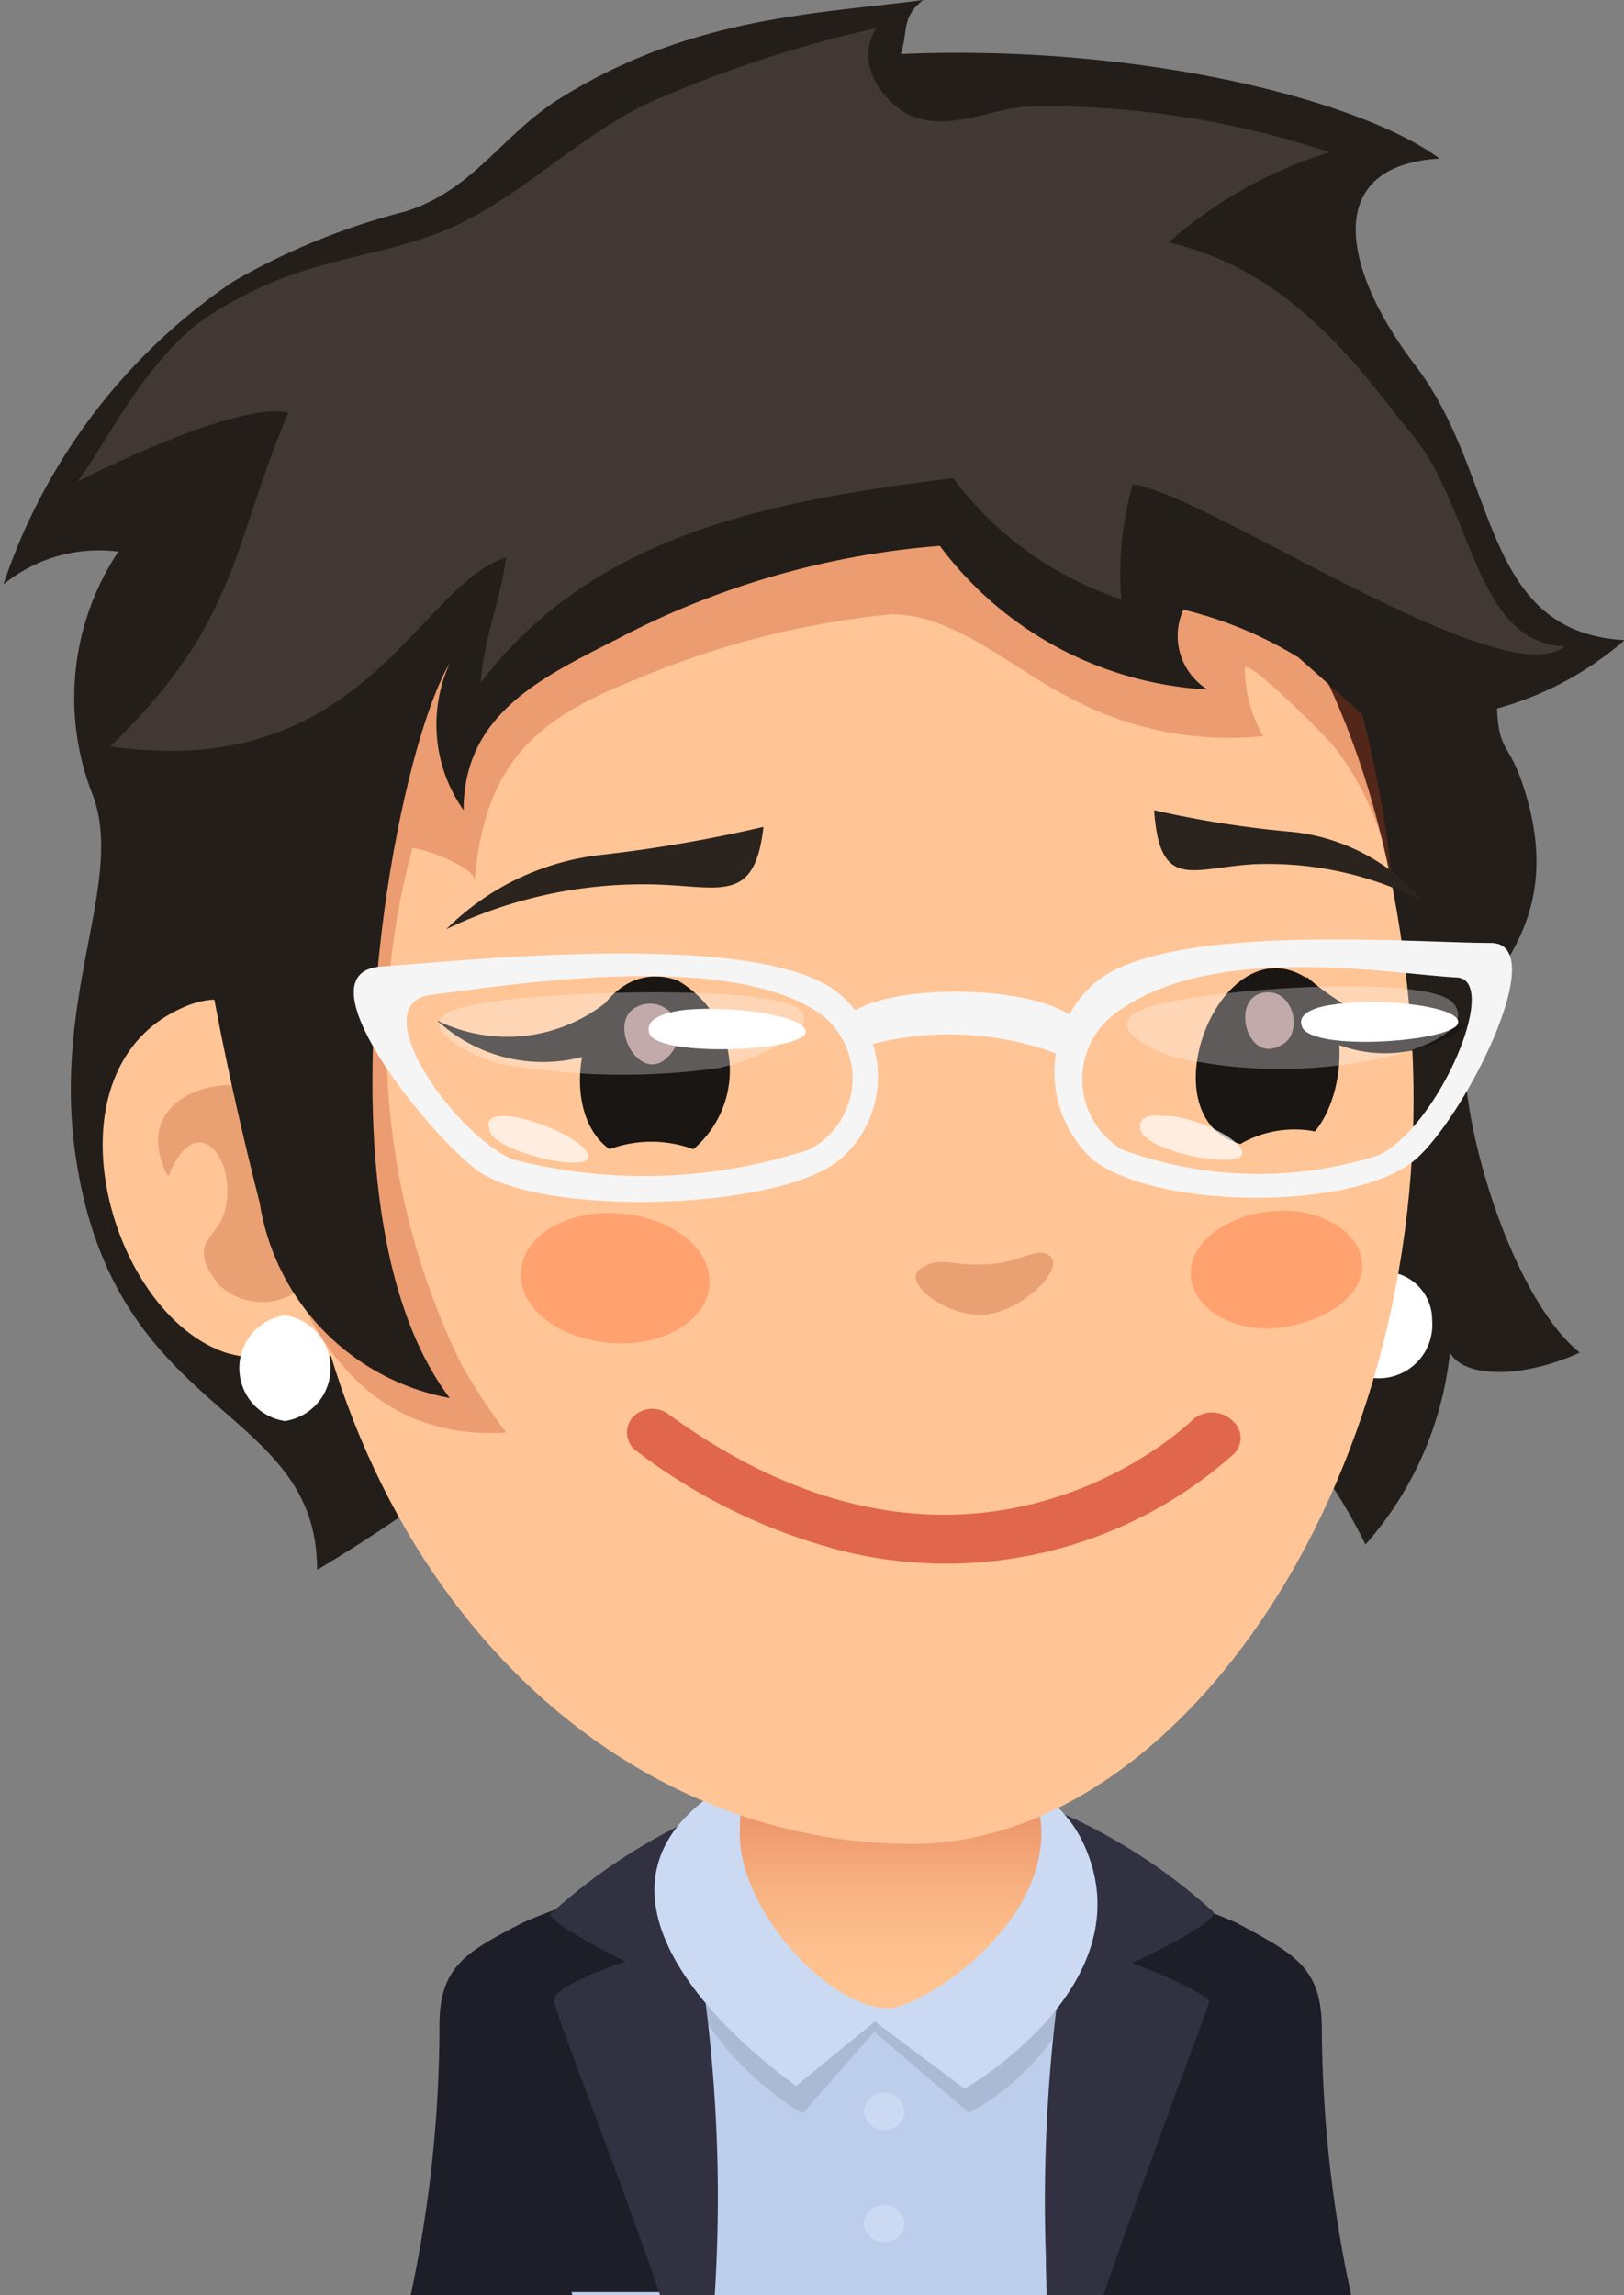 <svg id="레이어_1" data-name="레이어 1" xmlns="http://www.w3.org/2000/svg" xmlns:xlink="http://www.w3.org/1999/xlink" viewBox="0 0 28.27 39.94">
  <rect x="0" y="0" width="28.27" height="39.94" fill="#808080" stroke="none"/>
  <defs>
    <style>
      .cls-1 {
        fill: #1e1e29;
      }

      .cls-2 {
        fill: #bcceeb;
      }

      .cls-3 {
        opacity: 0.1;
      }

      .cls-4 {
        fill: #313142;
      }

      .cls-5 {
        fill: #cbdaf2;
      }

      .cls-6 {
        fill: url(#linear-gradient);
      }

      .cls-7 {
        fill: #231e1a;
      }

      .cls-19, .cls-20, .cls-8 {
        fill: #fff;
      }

      .cls-9 {
        fill: #ffc596;
      }

      .cls-10 {
        fill: #b54d26;
      }

      .cls-10, .cls-11, .cls-19 {
        opacity: 0.3;
      }

      .cls-11 {
        fill: #bf3c1b;
      }

      .cls-12 {
        fill: #423833;
      }

      .cls-13 {
        fill: #1a1614;
      }

      .cls-14 {
        fill: #2b241e;
      }

      .cls-15 {
        fill: #a88686;
      }

      .cls-16 {
        fill: #ffa26f;
      }

      .cls-17 {
        fill: #c20902;
        opacity: 0.5;
      }

      .cls-18 {
        fill: #f5f5f5;
      }

      .cls-20 {
        opacity: 0.7;
      }
    </style>
    <linearGradient id="linear-gradient" x1="20.98" y1="31.74" x2="20.98" y2="34.73" gradientUnits="userSpaceOnUse">
      <stop offset="0" stop-color="#ee996d"/>
      <stop offset="0.02" stop-color="#ee9a6e"/>
      <stop offset="0.37" stop-color="#f8b181"/>
      <stop offset="0.71" stop-color="#fdbf8d"/>
      <stop offset="1" stop-color="#ffc491"/>
    </linearGradient>
  </defs>
  <title>1</title>
  <g>
    <g>
      <path class="cls-1" d="M16.58,32.79a12.35,12.35,0,0,0-2,.67c-1,.52-1.45.76-1.45,1.8a22.5,22.5,0,0,1-.5,4.68h3.4c.51-2,.85-4.37.85-4.37Z" transform="translate(-5.48)"/>
      <path class="cls-1" d="M27,33.46a12.35,12.35,0,0,0-2-.67l-.32,2.78s.34,2.33.85,4.37H29a22.41,22.41,0,0,1-.51-4.68C28.47,34.22,28,34,27,33.46Z" transform="translate(-5.48)"/>
      <path class="cls-2" d="M25,32.5a9.69,9.69,0,0,0-8.24.2c-2.31,1.41-1.92,3.71-1.32,7.24H26.12C26.78,36.54,27.21,33.64,25,32.5Z" transform="translate(-5.48)"/>
      <path class="cls-3" d="M17.18,34a5.36,5.36,0,0,0,2.27,2.78l1.25-1.42,1.65,1.41a4.34,4.34,0,0,0,2.22-3.22C24.59,32.68,16.67,32.22,17.18,34Z" transform="translate(-5.48)"/>
      <g>
        <path class="cls-1" d="M17.11,32.63s-2.75.69-3,1.26.47,3.31,1,6H17.9A25.76,25.76,0,0,0,17.11,32.63Z" transform="translate(-5.48)"/>
        <path class="cls-4" d="M17.64,34c-.14-.35-2.57.5-2.52.81s1.09,2.9,1.86,5.16h.94A26.86,26.86,0,0,0,17.64,34Z" transform="translate(-5.48)"/>
        <path class="cls-4" d="M15.06,33.31c0,.26,2.69,1.55,2.68,1.29s-.07-3-.07-3A9.91,9.91,0,0,0,15.06,33.31Z" transform="translate(-5.48)"/>
      </g>
      <g>
        <path class="cls-1" d="M27.5,33.89c-.22-.57-3-1.26-3-1.26a26.12,26.12,0,0,0-.8,7.31h2.82C27,37.2,27.68,34.33,27.5,33.89Z" transform="translate(-5.48)"/>
        <path class="cls-4" d="M24,34a28.23,28.23,0,0,0-.28,6h.95c.77-2.26,1.82-5,1.86-5.16S24.14,33.62,24,34Z" transform="translate(-5.48)"/>
        <path class="cls-4" d="M24,31.57s-.07,2.77-.08,3,2.73-1,2.69-1.29A9.91,9.91,0,0,0,24,31.57Z" transform="translate(-5.48)"/>
      </g>
      <path class="cls-5" d="M17.2,31.88c-1.4,2,2.14,4.42,2.14,4.42l1.37-1.12,1.56,1.17s3.21-1.82,2.07-4.27C23.32,29.88,18.61,29.92,17.2,31.88Z" transform="translate(-5.48)"/>
      <path class="cls-6" d="M19.87,29.56a2.42,2.42,0,0,0-1.51,2.28c-.07,1.31,1.48,3.07,2.56,3.11.81,0,4.26-2.43,1.84-4.82A3.35,3.35,0,0,0,19.87,29.56Z" transform="translate(-5.48)"/>
      <path class="cls-5" d="M20.87,36.42a.35.35,0,0,0-.35.35.36.36,0,0,0,.71,0A.36.36,0,0,0,20.87,36.42Z" transform="translate(-5.48)"/>
      <path class="cls-5" d="M20.87,38.37a.35.35,0,0,0-.35.35.36.36,0,0,0,.71,0A.36.36,0,0,0,20.87,38.37Z" transform="translate(-5.48)"/>
    </g>
    <g>
      <path class="cls-7" d="M30.11,6.35c-1.25-1.64-1.64-3.47.43-3.59-1.35-1-5.16-2-9.38-1.82.13-.37,0-.64.39-.94-1.8.24-4,.28-6.27,1.68-1.06.64-1.52,1.61-2.74,2a11.82,11.82,0,0,0-3,1.22,10.3,10.3,0,0,0-4,5.27,2.63,2.63,0,0,1,2-.57,4.6,4.6,0,0,0-.44,4.25c.56,1.53-.76,3.53-.28,6.42C7.55,24.74,11,24.44,11,27.32a25.57,25.57,0,0,0,2.82-1.94c.54-.76.66-1.69,1.25-2.44a8,8,0,0,1,6.36-2.62c1.66,0,2.26.75,3.24,1.86.65.73,3.09,1.66,4.58,4.7a6,6,0,0,0,1.47-3.34c.25.45,1.27.45,2.26,0-1.17-.94-2.11-4-2-5.43.09-1,1.89-1.85,1-4.48-.24-.7-.41-.56-.44-1.3a5.65,5.65,0,0,0,2.22-1.19C31.23,11,31.58,8.26,30.11,6.35Z" transform="translate(-5.48)"/>
      <path class="cls-8" d="M29.57,22.13a.93.93,0,1,0,.84.85A.84.84,0,0,0,29.57,22.13Z" transform="translate(-5.48)"/>
      <path class="cls-9" d="M19.81,6.65c-5.48.48-9.7,5.28-9.27,12.91s5.31,12.52,10.81,12.53c4.86,0,9.34-6.87,8.67-14.48S25.29,6.16,19.81,6.65Z" transform="translate(-5.48)"/>
      <path class="cls-9" d="M8.63,17.55c-2.44,1.11-1.25,5.35.81,6a4,4,0,0,0,2,0s0-.05,0-.08c.27-.6-.39-3.44-.57-4C10.48,18,9.8,17,8.63,17.55Z" transform="translate(-5.48)"/>
      <path class="cls-10" d="M10.05,19c-.67-.36-2.37.09-1.64,1.48.47-1.21,1.18-.35,1,.52-.1.59-.72.56-.13,1.35a1.09,1.09,0,0,0,1.36.13C11.79,21.9,10.85,19.47,10.05,19Z" transform="translate(-5.48)"/>
      <path class="cls-8" d="M10.44,22.89a.93.93,0,0,0,0,1.84.93.93,0,0,0,0-1.84Z" transform="translate(-5.48)"/>
      <path class="cls-11" d="M26.45,7.14a27.75,27.75,0,0,0-9,.7A10.89,10.89,0,0,0,9.8,18.78c.24,2.73,1.16,6.36,4.49,6.15a11.24,11.24,0,0,1-.77-1.17,12.78,12.78,0,0,1-.86-9c.18,0,1.1.33,1.08.57.18-2,1-2.8,2.82-3.51A15.11,15.11,0,0,1,21,10.69c1.09,0,2.1.94,3.06,1.43a5.86,5.86,0,0,0,3.41.69,2.37,2.37,0,0,1-.32-1.17c0-.25,1.48,1.25,1.55,1.35a4.93,4.93,0,0,1,1,2.39C29.62,13.25,28,7.26,26.45,7.14Z" transform="translate(-5.48)"/>
      <path class="cls-7" d="M27.41,6.19c-5.29-2.41-10.67-.94-15.65,1.47a6,6,0,0,0-2.58,2.43C8.1,12,9,17,10,20.93a4.1,4.1,0,0,0,3.31,3.4c-2.45-3.23-1-11.11,0-12.79a2.58,2.58,0,0,0,.24,2.56c0-1.78,1.55-2.39,2.87-3.08A14.51,14.51,0,0,1,21.84,9.5,6.24,6.24,0,0,0,26.5,12a1.1,1.1,0,0,1-.42-1.39,6.93,6.93,0,0,1,2,.83c.16.14,1.58,1.39,1.58,1.47,0-1.36.54-2.82.1-4.11A4.32,4.32,0,0,0,27.41,6.19Z" transform="translate(-5.48)"/>
      <path class="cls-12" d="M30.06,7.56c-.78-.94-2-2.84-4.24-3.34a7.66,7.66,0,0,1,2.8-1.57,15.65,15.65,0,0,0-5.14-.8c-.69,0-1.41.44-2.09.18C21.18,2,20.25,1.3,20.73.49a21.21,21.21,0,0,0-4,1.32c-1.11.54-2,1.43-3.08,2-1.43.76-2.8.53-4.6,1.73C8,6.27,7.25,7.85,6.83,8.38,7.58,8,9.71,7,10.5,7.18c-1,2.36-.86,3.64-3.1,5.81,4.42.63,5.32-2.78,6.89-3.29-.09.74-.4,1.43-.44,2.18,2-2.64,5.16-3.17,8.22-3.56A6,6,0,0,0,25,10.43a5.56,5.56,0,0,1,.2-2c1.29.16,6.42,3.69,7.52,2.82C31.15,11.19,31.12,8.84,30.06,7.56Z" transform="translate(-5.48)"/>
    </g>
    <g>
      <path class="cls-13" d="M17.27,17.06C15.76,16.54,15,19.21,16.09,20a2.1,2.1,0,0,1,1.46,0A1.8,1.8,0,0,0,17.27,17.06Z" transform="translate(-5.48)"/>
      <path class="cls-13" d="M28.19,17c-1.49-.89-2.77,2.45-1.12,2.91a1.88,1.88,0,0,1,1.3-.22C28.94,19,29,17.46,28.19,17Z" transform="translate(-5.48)"/>
      <path class="cls-14" d="M13.25,16.17a7.89,7.89,0,0,1,3.46-.78c1.26,0,1.9.41,2.06-1a24.58,24.58,0,0,1-2.85.49A4.53,4.53,0,0,0,13.25,16.17Z" transform="translate(-5.48)"/>
      <path class="cls-14" d="M28,14.48a18.06,18.06,0,0,1-2.43-.38c.1,1.42.66,1,1.74.94a5.92,5.92,0,0,1,2.95.65A3.47,3.47,0,0,0,28,14.48Z" transform="translate(-5.48)"/>
      <path class="cls-10" d="M22.63,22c-.54.05-.78-.16-1.13.08s.53.9,1.19.79,1.3-.79,1.08-1S23.22,22,22.63,22Z" transform="translate(-5.48)"/>
      <path class="cls-13" d="M13.09,17.76a2.71,2.71,0,0,0,3.44.2l-.21-.78A2.77,2.77,0,0,1,13.09,17.76Z" transform="translate(-5.48)"/>
      <path class="cls-13" d="M28.23,17,28,17.7a2.32,2.32,0,0,0,3.1.07C29.68,18.38,28.23,17,28.23,17Z" transform="translate(-5.48)"/>
      <path class="cls-15" d="M16.59,17.51c-.58.24,0,1.37.5.9S17.1,17.29,16.59,17.51Z" transform="translate(-5.48)"/>
      <path class="cls-15" d="M27.45,17.28c-.56.13-.25,1.25.33.91C28.19,18,28,17.16,27.45,17.28Z" transform="translate(-5.48)"/>
      <path class="cls-16" d="M27.62,21.08c-.83.07-1.46.58-1.41,1.14s.76,1,1.58.88,1.45-.58,1.4-1.13S28.44,21,27.62,21.08Z" transform="translate(-5.48)"/>
      <path class="cls-16" d="M16.28,21.12c-.9-.08-1.68.36-1.73,1s.64,1.17,1.54,1.25,1.69-.37,1.74-1S17.19,21.19,16.28,21.12Z" transform="translate(-5.48)"/>
      <path class="cls-17" d="M26.24,24.71c-.16.16-3.92,3.69-9.11-.09a.47.47,0,0,0-.64.05.4.4,0,0,0,.08.59A10,10,0,0,0,20.18,27a7.52,7.52,0,0,0,6.76-1.68.39.39,0,0,0,0-.59A.51.51,0,0,0,26.24,24.71Z" transform="translate(-5.48)"/>
    </g>
    <g>
      <path class="cls-18" d="M20.12,17.32c-1.31-1.17-6.52-.6-8-.5s.85,2.95,1.67,3.55c1.12.8,5.13.7,6.26-.15A1.89,1.89,0,0,0,20.12,17.32ZM19.58,20a9.15,9.15,0,0,1-5.2.17c-1.05-.5-2.59-2.72-1.38-2.86s5.16-.82,6.78.35A1.4,1.4,0,0,1,19.58,20Z" transform="translate(-5.48)"/>
      <path class="cls-18" d="M20.31,17.62c.86-.58,3.66-.44,4,.26.22.4-.29.54-.48.44a5.38,5.38,0,0,0-3.31-.11C20.2,18.08,20.21,17.69,20.31,17.62Z" transform="translate(-5.48)"/>
      <path class="cls-18" d="M24.49,20.17c1.06.86,4.39.91,5.54.08.85-.61,2.51-3.84,1.4-3.84-1.35,0-5.71-.37-6.92.72A2.07,2.07,0,0,0,24.49,20.17Zm.44-2.56c1.67-1.22,4.78-.66,5.89-.6.8,0-.27,2.56-1.33,3.09A6.85,6.85,0,0,1,25,20,1.43,1.43,0,0,1,24.93,17.61Z" transform="translate(-5.48)"/>
      <path class="cls-19" d="M13.35,17.59c.83-.35,5.62-.5,6.07,0,.32.38-.89.89-1.45,1a11.94,11.94,0,0,1-3.78-.08C13.91,18.46,12.61,17.91,13.35,17.59Z" transform="translate(-5.48)"/>
      <path class="cls-8" d="M17.36,17.58c.85-.1,2.31.12,2.13.42s-2.5.39-2.7,0C16.69,17.75,17,17.63,17.36,17.58Z" transform="translate(-5.48)"/>
      <path class="cls-20" d="M14.37,19.43c.56.07,1.48.52,1.33.74S14,20,14,19.65C13.92,19.45,14.11,19.4,14.37,19.43Z" transform="translate(-5.48)"/>
      <path class="cls-19" d="M25.32,17.59c.81-.38,5-.66,5.45-.14s-.87.92-1.42,1a8.26,8.26,0,0,1-3.17,0C25.9,18.44,24.58,17.94,25.32,17.59Z" transform="translate(-5.48)"/>
      <path class="cls-8" d="M28.71,17.48c.84-.13,2.31.05,2.14.35s-2.49.47-2.7.05C28.05,17.66,28.31,17.53,28.71,17.48Z" transform="translate(-5.48)"/>
      <path class="cls-20" d="M25.74,19.42c.57,0,1.49.47,1.35.69s-1.68-.07-1.76-.46C25.29,19.45,25.47,19.39,25.74,19.42Z" transform="translate(-5.48)"/>
    </g>
  </g>
</svg>
